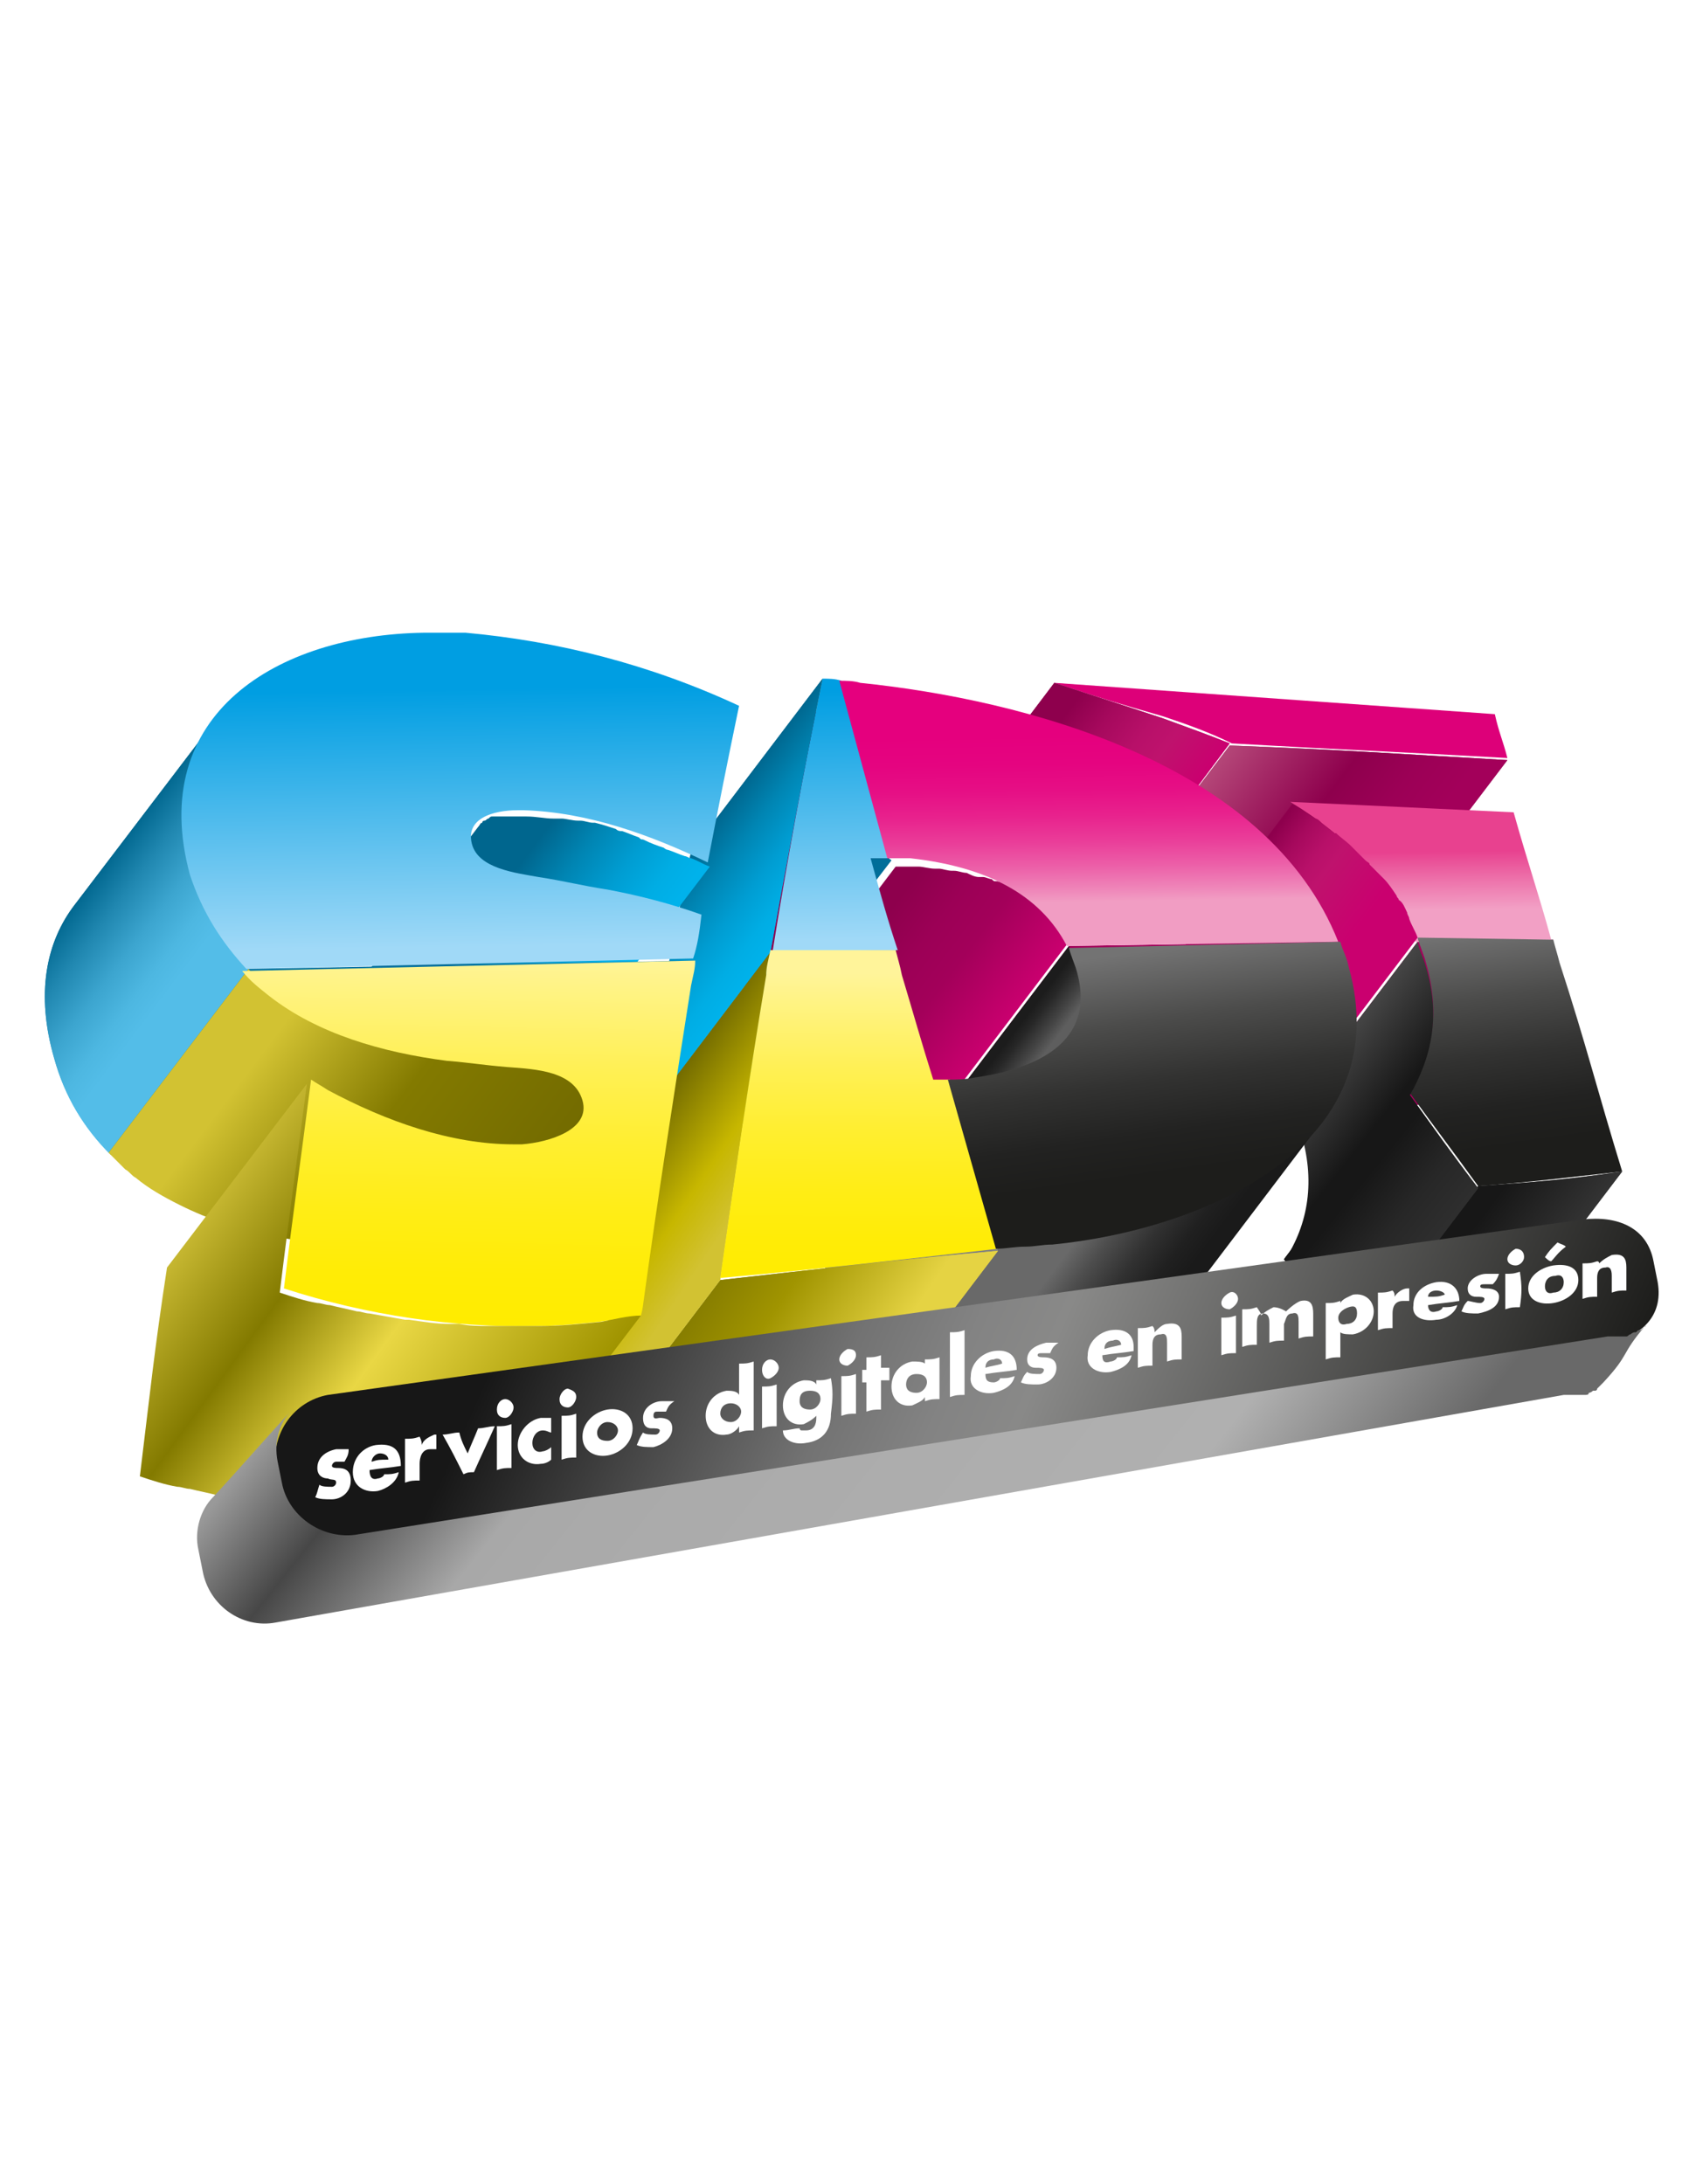 <?xml version="1.0" encoding="utf-8"?>
<!-- Generator: Adobe Illustrator 26.2.1, SVG Export Plug-In . SVG Version: 6.00 Build 0)  -->
<svg version="1.1" id="Layer_1" xmlns="http://www.w3.org/2000/svg" xmlns:xlink="http://www.w3.org/1999/xlink" x="0px" y="0px"
	 viewBox="0 0 80.9 104.6" style="enable-background:new 0 0 80.9 104.6;" xml:space="preserve">
<style type="text/css">
	.st0{fill:#DD0079;}
	.st1{enable-background:new    ;}
	.st2{fill:url(#SVGID_00000098194918064557586750000007549053354864016791_);}
	
		.st3{clip-path:url(#SVGID_00000016772612039720627510000013578655973595763382_);fill:url(#SVGID_00000037651605912893729550000010541960910237745288_);}
	.st4{fill:url(#SVGID_00000047760466351145783550000017847928174989633446_);}
	
		.st5{clip-path:url(#SVGID_00000163044624292827720140000005181998856761720255_);fill:url(#SVGID_00000152222849082265138570000002578097405363058068_);}
	.st6{fill:url(#SVGID_00000179643328507500457940000014975688352227560366_);}
	
		.st7{clip-path:url(#SVGID_00000170271612906359083700000009956678600063589286_);fill:url(#SVGID_00000052818581635220294790000016129991688224409513_);}
	.st8{fill:#A3005A;}
	.st9{fill:url(#SVGID_00000162354496884806992670000005809654445638735520_);}
	.st10{fill:url(#SVGID_00000183933117642384436470000006693608769154749828_);}
	.st11{fill:url(#SVGID_00000044146339471245693720000000738652718300426126_);}
	.st12{fill:url(#SVGID_00000030467476936718223280000012114065860437490101_);}
	.st13{fill:url(#SVGID_00000101821213897385986660000006785757170767469757_);}
	
		.st14{clip-path:url(#SVGID_00000089534781892789804400000004015091353879588008_);fill:url(#SVGID_00000049179855652834530700000008702625453561254542_);}
	.st15{fill:url(#SVGID_00000068642503816095577960000013282771619037691048_);}
	
		.st16{clip-path:url(#SVGID_00000065033628494783902510000001289156254772776624_);fill:url(#SVGID_00000120533999916439537340000012861456400911044543_);}
	.st17{fill:url(#SVGID_00000145772703557091451170000013015219004942230915_);}
	.st18{fill:#8D004D;}
	.st19{fill:#006E99;}
	.st20{fill:url(#SVGID_00000098901687918655081900000013393342005588282026_);}
	.st21{fill:url(#SVGID_00000179622277881189122030000017178419811408424627_);}
	.st22{fill:#808080;}
	.st23{fill:url(#SVGID_00000155860337320785122890000016166819034424743829_);}
	.st24{fill:#0073A1;}
	.st25{fill:url(#SVGID_00000096025676908282335710000016373071824942438838_);}
	
		.st26{clip-path:url(#SVGID_00000026867860542087619870000013526796775641998770_);fill:url(#SVGID_00000095325353267340201600000015654455992119754127_);}
	.st27{fill:url(#SVGID_00000121971790757009113290000003046578526614125707_);}
	
		.st28{clip-path:url(#SVGID_00000054229733626872403910000016565744427794436481_);fill:url(#SVGID_00000145016161732064225650000010153301757620802709_);}
	.st29{fill:url(#SVGID_00000173134867478976794100000013599090013898743713_);}
	.st30{fill:url(#SVGID_00000141422418974146829390000010297429844881766317_);}
	.st31{fill:url(#SVGID_00000025409231268948456500000004232288450985149578_);}
	.st32{fill:url(#SVGID_00000055696469323401632730000014536150030559814298_);}
	.st33{fill:url(#SVGID_00000032623392802351665000000004582327233333016464_);}
	.st34{fill:url(#SVGID_00000049920439527785059070000016685931465634876304_);}
	.st35{fill:none;}
	.st36{fill:url(#SVGID_00000109751008508585489580000004885650399206421914_);}
	.st37{fill:url(#SVGID_00000095326897480772562020000004014010900670064519_);}
	.st38{fill:url(#SVGID_00000037693772585856616440000006251436702504491657_);}
	.st39{fill:url(#SVGID_00000142897665690348387400000008224160936263914373_);}
	.st40{fill:url(#SVGID_00000033344870153641311490000015519381992388633754_);}
	.st41{fill:#FFFFFF;}
</style>
<g>
	<g>
		<path class="st0" d="M50.5,32.7c7,0.5,14.1,1,21.1,1.5c0.2,0.9,0.4,1.3,0.6,2.1c-5.3-0.3-8-0.4-13.2-0.7c-1-0.5-2.1-0.9-3.3-1.3
			C53.6,33.7,52.6,33.4,50.5,32.7z"/>
		<g class="st1">
			<g>
				
					<linearGradient id="SVGID_00000008131988558471898140000014367316803407752382_" gradientUnits="userSpaceOnUse" x1="119.137" y1="123.381" x2="127.482" y2="121.455" gradientTransform="matrix(0.913 0.408 0.408 -0.913 -154.819 106.228)">
					<stop  offset="0" style="stop-color:#00668E"/>
					<stop  offset="0.199" style="stop-color:#2087B0"/>
					<stop  offset="0.413" style="stop-color:#3CA5CF"/>
					<stop  offset="0.596" style="stop-color:#4DB7E1"/>
					<stop  offset="0.725" style="stop-color:#53BDE8"/>
				</linearGradient>
				<path id="SVGID_1_" style="fill:url(#SVGID_00000008131988558471898140000014367316803407752382_);" d="M3.6,43.3l6.7-8.8
					c-1.4,1.9-1.9,4.3-1,7.5c0.5,1.8,1.4,3.3,2.7,4.5l-6.7,8.8C4,54,3.1,52.5,2.6,50.7C1.7,47.6,2.2,45.1,3.6,43.3z"/>
			</g>
			<g>
				<defs>
					<path id="SVGID_00000025421541957948493290000011277121111184861605_" d="M3.6,43.3l6.7-8.8c-1.4,1.9-1.9,4.3-1,7.5
						c0.5,1.8,1.4,3.3,2.7,4.5l-6.7,8.8C4,54,3.1,52.5,2.6,50.7C1.7,47.6,2.2,45.1,3.6,43.3z"/>
				</defs>
				<clipPath id="SVGID_00000074418740144988858500000007397535885853574532_">
					<use xlink:href="#SVGID_00000025421541957948493290000011277121111184861605_"  style="overflow:visible;"/>
				</clipPath>
				
					<linearGradient id="SVGID_00000080919160918746322820000003085586338807691415_" gradientUnits="userSpaceOnUse" x1="119.145" y1="123.417" x2="127.489" y2="121.491" gradientTransform="matrix(0.913 0.408 0.408 -0.913 -154.819 106.228)">
					<stop  offset="0" style="stop-color:#00668E"/>
					<stop  offset="0.199" style="stop-color:#2087B0"/>
					<stop  offset="0.413" style="stop-color:#3CA5CF"/>
					<stop  offset="0.596" style="stop-color:#4DB7E1"/>
					<stop  offset="0.725" style="stop-color:#53BDE8"/>
				</linearGradient>
				
					<path style="clip-path:url(#SVGID_00000074418740144988858500000007397535885853574532_);fill:url(#SVGID_00000080919160918746322820000003085586338807691415_);" d="
					M11.9,46.4l-6.7,8.8C4,54,3.1,52.5,2.6,50.7c-0.9-3.1-0.4-5.6,1-7.5l6.7-8.8c-1.4,1.9-1.9,4.3-1,7.5
					C9.8,43.7,10.7,45.2,11.9,46.4"/>
			</g>
		</g>
		<g>
			<g>
				
					<linearGradient id="SVGID_00000062191612815795392030000010392308487078897297_" gradientUnits="userSpaceOnUse" x1="165.956" y1="150.541" x2="176.719" y2="148.056" gradientTransform="matrix(0.913 0.408 0.408 -0.913 -154.819 106.228)">
					<stop  offset="0" style="stop-color:#B54879"/>
					<stop  offset="0.483" style="stop-color:#8E004D"/>
					<stop  offset="0.715" style="stop-color:#9C0056"/>
					<stop  offset="0.918" style="stop-color:#A3005A"/>
				</linearGradient>
				
					<path id="SVGID_00000145764351661899787540000009132059405599833506_" style="fill:url(#SVGID_00000062191612815795392030000010392308487078897297_);" d="
					M72.2,36.4l-6,7.9c-5.3-0.3-8-0.4-13.3-0.7l6-7.9C64.2,35.9,66.9,36.1,72.2,36.4z"/>
			</g>
			<g>
				<defs>
					<path id="SVGID_00000085935506970200271770000008540116584690996646_" d="M72.2,36.4l-6,7.9c-5.3-0.3-8-0.4-13.3-0.7l6-7.9
						C64.2,35.9,66.9,36.1,72.2,36.4z"/>
				</defs>
				<clipPath id="SVGID_00000127759015948516904010000003854018547042425525_">
					<use xlink:href="#SVGID_00000085935506970200271770000008540116584690996646_"  style="overflow:visible;"/>
				</clipPath>
				
					<linearGradient id="SVGID_00000183214232362271944530000002609132348731259545_" gradientUnits="userSpaceOnUse" x1="165.956" y1="150.541" x2="176.719" y2="148.056" gradientTransform="matrix(0.913 0.408 0.408 -0.913 -154.819 106.228)">
					<stop  offset="0" style="stop-color:#B54879"/>
					<stop  offset="0.483" style="stop-color:#8E004D"/>
					<stop  offset="0.715" style="stop-color:#9C0056"/>
					<stop  offset="0.918" style="stop-color:#A3005A"/>
				</linearGradient>
				
					<path style="clip-path:url(#SVGID_00000127759015948516904010000003854018547042425525_);fill:url(#SVGID_00000183214232362271944530000002609132348731259545_);" d="
					M72.2,36.4l-6,7.9c-5.3-0.3-8-0.4-13.3-0.7l6-7.9C64.2,35.9,66.9,36.1,72.2,36.4"/>
			</g>
		</g>
		<g>
			<g>
				
					<linearGradient id="SVGID_00000044137420538015277660000003729358610290063492_" gradientUnits="userSpaceOnUse" x1="156.562" y1="147.535" x2="164.853" y2="145.62" gradientTransform="matrix(0.913 0.408 0.408 -0.913 -154.819 106.228)">
					<stop  offset="0.17" style="stop-color:#8E004D"/>
					<stop  offset="0.372" style="stop-color:#A6095D"/>
					<stop  offset="0.586" style="stop-color:#B81069"/>
					<stop  offset="0.736" style="stop-color:#BF126D"/>
					<stop  offset="1" style="stop-color:#CA006F"/>
				</linearGradient>
				
					<path id="SVGID_00000041989772827611056750000013145338139714272898_" style="fill:url(#SVGID_00000044137420538015277660000003729358610290063492_);" d="
					M58.9,35.6L53,43.5c-1-0.5-2.1-0.9-3.2-1.3c-2.1-0.6-3.1-1-5.2-1.7l5.9-7.8c2.1,0.7,3.1,1,5.2,1.7
					C56.8,34.8,57.9,35.2,58.9,35.6z"/>
			</g>
			<g>
				<defs>
					<path id="SVGID_00000089533092134351131600000003210833970932001179_" d="M58.9,35.6L53,43.5c-1-0.5-2.1-0.9-3.2-1.3
						c-2.1-0.6-3.1-1-5.2-1.7l5.9-7.8c2.1,0.7,3.1,1,5.2,1.7C56.8,34.8,57.9,35.2,58.9,35.6z"/>
				</defs>
				<clipPath id="SVGID_00000031187346571414719590000016981945850644173456_">
					<use xlink:href="#SVGID_00000089533092134351131600000003210833970932001179_"  style="overflow:visible;"/>
				</clipPath>
				
					<linearGradient id="SVGID_00000117660190366202085180000009213992340390944703_" gradientUnits="userSpaceOnUse" x1="156.562" y1="147.535" x2="164.853" y2="145.62" gradientTransform="matrix(0.913 0.408 0.408 -0.913 -154.819 106.228)">
					<stop  offset="0.17" style="stop-color:#8E004D"/>
					<stop  offset="0.372" style="stop-color:#A6095D"/>
					<stop  offset="0.586" style="stop-color:#B81069"/>
					<stop  offset="0.736" style="stop-color:#BF126D"/>
					<stop  offset="1" style="stop-color:#CA006F"/>
				</linearGradient>
				
					<path style="clip-path:url(#SVGID_00000031187346571414719590000016981945850644173456_);fill:url(#SVGID_00000117660190366202085180000009213992340390944703_);" d="
					M58.9,35.6L53,43.5c-1-0.5-2.1-0.9-3.2-1.3c-2.1-0.6-3.1-1-5.2-1.7l5.9-7.8c2.1,0.7,3.1,1,5.2,1.7
					C56.8,34.8,57.9,35.2,58.9,35.6"/>
			</g>
		</g>
		<polygon class="st8" points="74.4,45 68.4,52.9 61.9,53 67.9,45.1 		"/>
		
			<linearGradient id="SVGID_00000083078963726789536510000001334101621287350460_" gradientUnits="userSpaceOnUse" x1="178.2" y1="147.64" x2="176.787" y2="150.67" gradientTransform="matrix(0.913 0.408 0.408 -0.913 -154.819 106.228)">
			<stop  offset="0.165" style="stop-color:#F2A0C5"/>
			<stop  offset="0.596" style="stop-color:#ED71AA"/>
			<stop  offset="1" style="stop-color:#E8418F"/>
		</linearGradient>
		<path style="fill:url(#SVGID_00000083078963726789536510000001334101621287350460_);" d="M61.8,38.4c4.3,0.2,6.5,0.3,10.7,0.5
			c0.7,2.5,1.2,3.9,1.8,6.1l-6.5,0.1C66.7,42.3,64.6,40.1,61.8,38.4z"/>
		
			<linearGradient id="SVGID_00000150802481025650405110000003929644173621181318_" gradientUnits="userSpaceOnUse" x1="181.204" y1="148.651" x2="186.772" y2="139.74" gradientTransform="matrix(0.913 0.408 0.408 -0.913 -154.819 106.228)">
			<stop  offset="0" style="stop-color:#737373"/>
			<stop  offset="2.369857e-02" style="stop-color:#707070"/>
			<stop  offset="0.31" style="stop-color:#4C4C4B"/>
			<stop  offset="0.577" style="stop-color:#323231"/>
			<stop  offset="0.815" style="stop-color:#222221"/>
			<stop  offset="1" style="stop-color:#1D1D1B"/>
		</linearGradient>
		<path style="fill:url(#SVGID_00000150802481025650405110000003929644173621181318_);" d="M74.4,45c0.1,0.4,0.2,0.7,0.3,1.1
			c1.3,4,1.8,6.1,3,10c-2.8,0.3-4.2,0.5-6.9,0.7c-1.3-1.8-2-2.7-3.3-4.5c1.1-1.8,1.5-3.8,0.8-6.2c-0.1-0.4-0.3-0.8-0.4-1.2L74.4,45z
			"/>
		
			<linearGradient id="SVGID_00000007419373147987161690000008679509188934035869_" gradientUnits="userSpaceOnUse" x1="168.715" y1="144.759" x2="177.4" y2="142.754" gradientTransform="matrix(0.913 0.408 0.408 -0.913 -154.819 106.228)">
			<stop  offset="3.846150e-02" style="stop-color:#8E004D"/>
			<stop  offset="0.164" style="stop-color:#A6095D"/>
			<stop  offset="0.296" style="stop-color:#B81069"/>
			<stop  offset="0.39" style="stop-color:#BF126D"/>
			<stop  offset="0.709" style="stop-color:#CA006F"/>
		</linearGradient>
		<path style="fill:url(#SVGID_00000007419373147987161690000008679509188934035869_);" d="M57.9,47.8c0.3,0.2,0.5,0.4,0.8,0.6
			c0,0,0.1,0.1,0.1,0.1c0.2,0.2,0.4,0.4,0.6,0.6c0,0.1,0.1,0.1,0.2,0.2c0.2,0.2,0.4,0.4,0.6,0.6c0,0,0.1,0.1,0.1,0.1
			c0.2,0.3,0.4,0.6,0.6,0.8c0,0.1,0.1,0.1,0.1,0.2c0.1,0.2,0.3,0.5,0.4,0.6c0,0.1,0.1,0.2,0.1,0.3c0.1,0.3,0.3,0.6,0.4,0.9l6-7.9
			c-0.1-0.3-0.3-0.6-0.4-0.9c0-0.1-0.1-0.2-0.1-0.3c-0.1-0.2-0.2-0.5-0.4-0.6c0-0.1-0.1-0.1-0.1-0.2c-0.2-0.3-0.4-0.6-0.6-0.8
			c0,0-0.1-0.1-0.1-0.1c-0.2-0.2-0.4-0.4-0.6-0.6c0-0.1-0.1-0.1-0.2-0.2c-0.2-0.2-0.4-0.4-0.6-0.6c0,0-0.1-0.1-0.1-0.1
			c-0.2-0.2-0.5-0.4-0.7-0.6c0,0,0,0-0.1,0c-0.2-0.2-0.4-0.3-0.6-0.5c-0.1-0.1-0.2-0.2-0.3-0.2c-0.3-0.2-0.7-0.5-1.1-0.7l-6,7.9
			c0.4,0.2,0.7,0.5,1.1,0.7c0.1,0.1,0.2,0.1,0.3,0.2C57.4,47.4,57.7,47.6,57.9,47.8z"/>
		
			<linearGradient id="SVGID_00000152968774656929597480000004841887785018589073_" gradientUnits="userSpaceOnUse" x1="176.37" y1="139.039" x2="180.64" y2="137.975" gradientTransform="matrix(0.913 0.408 0.408 -0.913 -154.819 106.228)">
			<stop  offset="0" style="stop-color:#474747"/>
			<stop  offset="0.901" style="stop-color:#171717"/>
		</linearGradient>
		<path style="fill:url(#SVGID_00000152968774656929597480000004841887785018589073_);" d="M68.3,46.3c-0.1-0.4-0.3-0.7-0.4-1.2
			l-6,7.9c0.1,0.4,0.3,0.7,0.4,1.2c0.7,2.3,0.4,4.4-0.8,6.2l6-7.9C68.6,50.6,69,48.6,68.3,46.3z"/>
		<g>
			<g>
				
					<linearGradient id="SVGID_00000092456129015279040320000008527098508459210420_" gradientUnits="userSpaceOnUse" x1="185.229" y1="134.726" x2="190.181" y2="133.583" gradientTransform="matrix(0.913 0.408 0.408 -0.913 -154.819 106.228)">
					<stop  offset="0.203" style="stop-color:#171717"/>
					<stop  offset="1" style="stop-color:#333333"/>
				</linearGradient>
				
					<path id="SVGID_00000102527833045955455790000002505099160097325708_" style="fill:url(#SVGID_00000092456129015279040320000008527098508459210420_);" d="
					M77.7,56.1l-6,7.9c-2.8,0.3-4.2,0.5-6.9,0.7l6-7.9C73.6,56.6,75,56.5,77.7,56.1z"/>
			</g>
			<g>
				<defs>
					<path id="SVGID_00000142889979574043467980000011275109464114753690_" d="M77.7,56.1l-6,7.9c-2.8,0.3-4.2,0.5-6.9,0.7l6-7.9
						C73.6,56.6,75,56.5,77.7,56.1z"/>
				</defs>
				<clipPath id="SVGID_00000052071849904391793500000007467850773195933596_">
					<use xlink:href="#SVGID_00000142889979574043467980000011275109464114753690_"  style="overflow:visible;"/>
				</clipPath>
				
					<linearGradient id="SVGID_00000081620452114511720350000010691342345481292434_" gradientUnits="userSpaceOnUse" x1="185.229" y1="134.726" x2="190.181" y2="133.583" gradientTransform="matrix(0.913 0.408 0.408 -0.913 -154.819 106.228)">
					<stop  offset="0.203" style="stop-color:#171717"/>
					<stop  offset="1" style="stop-color:#333333"/>
				</linearGradient>
				
					<path style="clip-path:url(#SVGID_00000052071849904391793500000007467850773195933596_);fill:url(#SVGID_00000081620452114511720350000010691342345481292434_);" d="
					M77.7,56.1l-6,7.9c-2.8,0.3-4.2,0.5-6.9,0.7l6-7.9C73.6,56.6,75,56.5,77.7,56.1"/>
			</g>
		</g>
		<g>
			<g>
				
					<linearGradient id="SVGID_00000126310135571597285020000001314332755433290371_" gradientUnits="userSpaceOnUse" x1="179.498" y1="134.481" x2="185.032" y2="132.998" gradientTransform="matrix(0.913 0.408 0.408 -0.913 -154.819 106.228)">
					<stop  offset="0.17" style="stop-color:#171717"/>
					<stop  offset="0.604" style="stop-color:#272727"/>
					<stop  offset="0.945" style="stop-color:#2E2E2E"/>
				</linearGradient>
				
					<path id="SVGID_00000147198732675388093540000001395489054467354013_" style="fill:url(#SVGID_00000126310135571597285020000001314332755433290371_);" d="
					M70.8,56.9l-6,7.9c-1.3-1.8-2-2.6-3.3-4.5l6-7.9C68.8,54.2,69.5,55.2,70.8,56.9z"/>
			</g>
			<g>
				<defs>
					<path id="SVGID_00000123428145070857872690000007222524555047010697_" d="M70.8,56.9l-6,7.9c-1.3-1.8-2-2.6-3.3-4.5l6-7.9
						C68.8,54.2,69.5,55.2,70.8,56.9z"/>
				</defs>
				<clipPath id="SVGID_00000140005146194488385920000018380519795438854282_">
					<use xlink:href="#SVGID_00000123428145070857872690000007222524555047010697_"  style="overflow:visible;"/>
				</clipPath>
				
					<linearGradient id="SVGID_00000178906241515284406820000017592714908476441741_" gradientUnits="userSpaceOnUse" x1="179.498" y1="134.481" x2="185.032" y2="132.998" gradientTransform="matrix(0.913 0.408 0.408 -0.913 -154.819 106.228)">
					<stop  offset="0.17" style="stop-color:#171717"/>
					<stop  offset="0.604" style="stop-color:#272727"/>
					<stop  offset="0.945" style="stop-color:#2E2E2E"/>
				</linearGradient>
				
					<path style="clip-path:url(#SVGID_00000140005146194488385920000018380519795438854282_);fill:url(#SVGID_00000178906241515284406820000017592714908476441741_);" d="
					M70.8,56.9l-6,7.9c-1.3-1.8-2-2.6-3.3-4.5l6-7.9C68.8,54.2,69.5,55.2,70.8,56.9"/>
			</g>
		</g>
		<polygon class="st8" points="64.2,45.1 57.9,53.4 44.9,53.6 51.2,45.3 		"/>
		
			<linearGradient id="SVGID_00000075143833941500747260000014671084463539386263_" gradientUnits="userSpaceOnUse" x1="152.691" y1="136.143" x2="161.845" y2="134.03" gradientTransform="matrix(0.913 0.408 0.408 -0.913 -154.819 106.228)">
			<stop  offset="0.17" style="stop-color:#8E004D"/>
			<stop  offset="0.405" style="stop-color:#9C0056"/>
			<stop  offset="0.61" style="stop-color:#A3005A"/>
			<stop  offset="1" style="stop-color:#CA006F"/>
		</linearGradient>
		<path style="fill:url(#SVGID_00000075143833941500747260000014671084463539386263_);" d="M39.1,49.7c0,0,0.1,0,0.2,0
			c0.2,0,0.4,0.1,0.6,0.1h0c0.2,0,0.4,0.1,0.6,0.2c0,0,0.1,0,0.2,0.1c0.1,0,0.3,0.1,0.4,0.1c0.1,0,0.1,0,0.2,0.1
			c0.1,0,0.2,0.1,0.4,0.1c0,0,0.1,0,0.2,0.1c0.2,0.1,0.4,0.2,0.6,0.4c0,0,0,0,0.1,0c0.2,0.1,0.4,0.2,0.5,0.4c0,0,0.1,0,0.1,0.1
			c0.1,0.1,0.3,0.3,0.5,0.4c0,0,0,0,0,0c0.1,0.1,0.2,0.3,0.4,0.4c0,0,0.1,0.1,0.1,0.1c0.1,0.1,0.2,0.2,0.3,0.4c0,0,0,0.1,0.1,0.1
			c0.1,0.2,0.2,0.4,0.3,0.6l6.3-8.3c-0.1-0.2-0.2-0.4-0.3-0.6c0,0,0-0.1-0.1-0.1c-0.1-0.1-0.2-0.2-0.3-0.4c0,0-0.1-0.1-0.1-0.1
			c-0.1-0.1-0.2-0.3-0.4-0.4l0,0c-0.1-0.1-0.3-0.3-0.5-0.4l0,0c0,0,0,0-0.1,0c-0.2-0.1-0.3-0.3-0.5-0.4c0,0,0,0-0.1,0
			c-0.2-0.1-0.4-0.2-0.6-0.4l0,0c0,0-0.1,0-0.1,0c-0.1,0-0.2-0.1-0.4-0.1c-0.1,0-0.1,0-0.2-0.1c-0.1,0-0.3-0.1-0.4-0.1
			c0,0-0.1,0-0.2,0c-0.2,0-0.4-0.1-0.6-0.2h0c-0.2,0-0.4-0.1-0.6-0.1h0c0,0-0.1,0-0.1,0c-0.2,0-0.5-0.1-0.6-0.1c0,0-0.1,0-0.2,0
			c-0.3,0-0.6-0.1-0.8-0.1c-0.4,0-0.7,0-1.1,0l-6.3,8.3c0.4,0,0.7,0,1.1,0c0.3,0,0.6,0,0.8,0.1c0.1,0,0.1,0,0.2,0
			C38.7,49.6,38.9,49.7,39.1,49.7z"/>
		<polygon class="st18" points="42.6,41.1 36.3,49.4 34,40.9 40.2,32.6 		"/>
		<path class="st19" d="M42.5,41.1c-0.3,0-0.5,0-0.8,0l-6.3,8.3c0.3,0,0.5,0,0.8,0c0,0,0.1,0,0.2,0l6.3-8.2
			C42.6,41.1,42.5,41.1,42.5,41.1z"/>
		
			<linearGradient id="SVGID_00000070837639010041991760000009520996377909536671_" gradientUnits="userSpaceOnUse" x1="161.63" y1="133.052" x2="164.124" y2="132.476" gradientTransform="matrix(0.913 0.408 0.408 -0.913 -154.819 106.228)">
			<stop  offset="0.181" style="stop-color:#1C1C1C"/>
			<stop  offset="0.355" style="stop-color:#272727"/>
			<stop  offset="0.662" style="stop-color:#454545"/>
			<stop  offset="0.879" style="stop-color:#5E5E5E"/>
		</linearGradient>
		<path style="fill:url(#SVGID_00000070837639010041991760000009520996377909536671_);" d="M51.6,46.5c-0.1-0.4-0.3-0.8-0.4-1.2
			l-6.3,8.3c0.2,0.4,0.3,0.7,0.4,1.2c0.4,1.3,0.2,2.3-0.4,3.1l6.3-8.3C51.8,48.8,52,47.8,51.6,46.5z"/>
		
			<linearGradient id="SVGID_00000078007568683774109230000008026960788245854856_" gradientUnits="userSpaceOnUse" x1="166.415" y1="127.006" x2="174.893" y2="125.049" gradientTransform="matrix(0.913 0.408 0.408 -0.913 -154.819 106.228)">
			<stop  offset="0.324" style="stop-color:#696969"/>
			<stop  offset="0.468" style="stop-color:#4D4D4D"/>
			<stop  offset="0.646" style="stop-color:#313131"/>
			<stop  offset="0.802" style="stop-color:#202020"/>
			<stop  offset="0.918" style="stop-color:#1A1A1A"/>
		</linearGradient>
		<path style="fill:url(#SVGID_00000078007568683774109230000008026960788245854856_);" d="M55.8,63.3c0.1,0,0.1-0.1,0.2-0.2
			c0.1-0.1,0.3-0.2,0.4-0.4c0,0,0.1-0.1,0.2-0.2c0.2-0.2,0.3-0.4,0.5-0.6l6.3-8.3c-0.1,0.2-0.3,0.4-0.5,0.6c0,0-0.1,0.1-0.2,0.2
			c-0.1,0.1-0.2,0.3-0.4,0.4c-0.1,0.1-0.1,0.1-0.2,0.2c-0.1,0.1-0.2,0.2-0.4,0.3c-0.1,0-0.1,0.1-0.2,0.2c-0.1,0.1-0.3,0.2-0.5,0.3
			c0,0-0.1,0.1-0.2,0.1c-0.2,0.1-0.5,0.3-0.7,0.5c0,0-0.1,0-0.2,0.1c-0.2,0.1-0.4,0.2-0.6,0.3c-0.1,0-0.2,0.1-0.3,0.1
			c-0.2,0.1-0.3,0.2-0.5,0.3c-0.1,0-0.2,0.1-0.3,0.1c-0.2,0.1-0.4,0.2-0.6,0.3c0,0-0.1,0-0.2,0.1c-0.3,0.1-0.5,0.2-0.8,0.3
			c-0.1,0-0.1,0-0.2,0.1c-0.2,0.1-0.4,0.1-0.6,0.2c-0.1,0-0.2,0-0.3,0.1c-0.2,0-0.4,0.1-0.6,0.2c-0.1,0-0.2,0-0.3,0.1
			c-0.2,0-0.5,0.1-0.7,0.2c0,0-0.1,0-0.1,0c-0.3,0-0.6,0.1-0.8,0.2c-0.1,0-0.1,0-0.2,0c-0.2,0-0.4,0.1-0.6,0.1c-0.1,0-0.2,0-0.3,0
			c-0.2,0-0.4,0-0.6,0.1c-0.1,0-0.2,0-0.2,0c-0.3,0-0.6,0-0.8,0.1c-0.5,0-0.8,0.1-1.3,0.1c-0.5,0-0.9,0.1-1.4,0.1l-6.3,8.3
			c0.5,0,0.9-0.1,1.4-0.1c0.5,0,0.7-0.1,1.3-0.1c0.3,0,0.5,0,0.8-0.1c0.1,0,0.2,0,0.2,0c0.2,0,0.4,0,0.6-0.1c0.1,0,0.2,0,0.3,0
			c0.2,0,0.4-0.1,0.6-0.1c0.1,0,0.1,0,0.2,0c0.3,0,0.6-0.1,0.8-0.2c0,0,0,0,0.1,0c0.2,0,0.5-0.1,0.7-0.2c0.1,0,0.2,0,0.3-0.1
			c0.2,0,0.4-0.1,0.6-0.2c0.1,0,0.2,0,0.3-0.1c0.2-0.1,0.4-0.1,0.6-0.2c0,0,0.1,0,0.2-0.1c0.3-0.1,0.6-0.2,0.8-0.3
			c0,0,0.1,0,0.2-0.1c0.2-0.1,0.4-0.2,0.6-0.3c0.1,0,0.2-0.1,0.3-0.1c0.2-0.1,0.3-0.2,0.5-0.3c0.1,0,0.2-0.1,0.2-0.1
			c0.2-0.1,0.4-0.2,0.6-0.3c0,0,0.1,0,0.2-0.1c0.2-0.1,0.5-0.3,0.7-0.5c0,0,0.1-0.1,0.2-0.1c0.1-0.1,0.2-0.1,0.3-0.2
			c0,0,0.1,0,0.1-0.1c0.1,0,0.2-0.1,0.2-0.2C55.6,63.6,55.7,63.4,55.8,63.3z"/>
		<polygon class="st22" points="47.8,59.9 41.5,68.1 39.3,59.9 45.5,51.7 		"/>
		
			<linearGradient id="SVGID_00000122682019278441673000000013666602560412280195_" gradientUnits="userSpaceOnUse" x1="152.741" y1="135.318" x2="147.701" y2="146.127" gradientTransform="matrix(0.913 0.408 0.408 -0.913 -154.819 106.228)">
			<stop  offset="0" style="stop-color:#A0D9F7"/>
			<stop  offset="1" style="stop-color:#009EE2"/>
		</linearGradient>
		<path style="fill:url(#SVGID_00000122682019278441673000000013666602560412280195_);" d="M39.4,32.5c0.3,0,0.6,0,0.9,0.1l2.4,8.5
			c0,0-0.1,0-0.2,0c-0.3,0-0.5,0-0.8,0c0.5,1.8,0.8,2.9,1.3,4.4l-6,0.1C37.7,41.2,38.5,36.9,39.4,32.5z"/>
		<polygon class="st24" points="42.9,45.5 36.6,53.8 30.6,53.9 36.9,45.6 		"/>
		<g>
			<g>
				
					<linearGradient id="SVGID_00000030461117494842908950000006689050134319102875_" gradientUnits="userSpaceOnUse" x1="144.638" y1="135.729" x2="150.419" y2="134.394" gradientTransform="matrix(0.913 0.408 0.408 -0.913 -154.819 106.228)">
					<stop  offset="0" style="stop-color:#00668E"/>
					<stop  offset="0.289" style="stop-color:#0085B3"/>
					<stop  offset="0.579" style="stop-color:#009DD2"/>
					<stop  offset="0.826" style="stop-color:#00ADE4"/>
					<stop  offset="1" style="stop-color:#00B2EB"/>
				</linearGradient>
				
					<path id="SVGID_00000132771700763217325930000009019107059481071775_" style="fill:url(#SVGID_00000030461117494842908950000006689050134319102875_);" d="
					M36.9,45.6l-6.3,8.3c0.8-4.4,1.6-8.8,2.5-13.1l6.3-8.3C38.5,36.9,37.7,41.2,36.9,45.6z"/>
			</g>
			<g>
				<defs>
					<path id="SVGID_00000107548338565759042630000004629621490470718599_" d="M36.9,45.6l-6.3,8.3c0.8-4.4,1.6-8.8,2.5-13.1
						l6.3-8.3C38.5,36.9,37.7,41.2,36.9,45.6z"/>
				</defs>
				<clipPath id="SVGID_00000179631256927691446120000002431916539224974477_">
					<use xlink:href="#SVGID_00000107548338565759042630000004629621490470718599_"  style="overflow:visible;"/>
				</clipPath>
				
					<linearGradient id="SVGID_00000106850197419527268280000011745216819219852673_" gradientUnits="userSpaceOnUse" x1="144.638" y1="135.729" x2="150.419" y2="134.394" gradientTransform="matrix(0.913 0.408 0.408 -0.913 -154.819 106.228)">
					<stop  offset="0" style="stop-color:#00668E"/>
					<stop  offset="0.289" style="stop-color:#0085B3"/>
					<stop  offset="0.579" style="stop-color:#009DD2"/>
					<stop  offset="0.826" style="stop-color:#00ADE4"/>
					<stop  offset="1" style="stop-color:#00B2EB"/>
				</linearGradient>
				
					<path style="clip-path:url(#SVGID_00000179631256927691446120000002431916539224974477_);fill:url(#SVGID_00000106850197419527268280000011745216819219852673_);" d="
					M36.9,45.6l-6.3,8.3c0.8-4.4,1.6-8.8,2.5-13.1l6.3-8.3C38.5,36.9,37.7,41.2,36.9,45.6"/>
			</g>
		</g>
		<g>
			<g>
				
					<linearGradient id="SVGID_00000132049383254557652090000004534946822436342693_" gradientUnits="userSpaceOnUse" x1="153.755" y1="117.6" x2="164.342" y2="115.734" gradientTransform="matrix(0.913 0.408 0.408 -0.913 -154.819 106.228)">
					<stop  offset="0" style="stop-color:#837A00"/>
					<stop  offset="0.335" style="stop-color:#A09400"/>
					<stop  offset="0.852" style="stop-color:#E5D343"/>
				</linearGradient>
				
					<path id="SVGID_00000122683311782897461650000006281208844461714872_" style="fill:url(#SVGID_00000132049383254557652090000004534946822436342693_);" d="
					M47.8,59.9l-6.3,8.3c-4.4,0.5-8.8,1-13.3,1.4l6.3-8.3C38.9,60.8,43.3,60.3,47.8,59.9z"/>
			</g>
			<g>
				<defs>
					<path id="SVGID_00000042003178484485804800000007835011615555371425_" d="M47.8,59.9l-6.3,8.3c-4.4,0.5-8.8,1-13.3,1.4l6.3-8.3
						C38.9,60.8,43.3,60.3,47.8,59.9z"/>
				</defs>
				<clipPath id="SVGID_00000130623193730061914860000015335344196022048395_">
					<use xlink:href="#SVGID_00000042003178484485804800000007835011615555371425_"  style="overflow:visible;"/>
				</clipPath>
				
					<linearGradient id="SVGID_00000134945287691395645460000010230949053292270241_" gradientUnits="userSpaceOnUse" x1="153.755" y1="117.6" x2="164.342" y2="115.734" gradientTransform="matrix(0.913 0.408 0.408 -0.913 -154.819 106.228)">
					<stop  offset="0" style="stop-color:#837A00"/>
					<stop  offset="0.335" style="stop-color:#A09400"/>
					<stop  offset="0.852" style="stop-color:#E5D343"/>
				</linearGradient>
				
					<path style="clip-path:url(#SVGID_00000130623193730061914860000015335344196022048395_);fill:url(#SVGID_00000134945287691395645460000010230949053292270241_);" d="
					M47.8,59.9l-6.3,8.3c-4.4,0.5-8.8,1-13.3,1.4l6.3-8.3C38.9,60.8,43.3,60.3,47.8,59.9"/>
			</g>
		</g>
		
			<linearGradient id="SVGID_00000168116794675784547340000008996962809834753958_" gradientUnits="userSpaceOnUse" x1="147.564" y1="121.569" x2="154.791" y2="120.295" gradientTransform="matrix(0.913 0.408 0.408 -0.913 -154.819 106.228)">
			<stop  offset="2.747250e-02" style="stop-color:#736B00"/>
			<stop  offset="0.544" style="stop-color:#C7B700"/>
			<stop  offset="0.852" style="stop-color:#D2C232"/>
		</linearGradient>
		<path style="fill:url(#SVGID_00000168116794675784547340000008996962809834753958_);" d="M36.7,46.8c0-0.4,0.1-0.7,0.2-1.2
			l-6.3,8.3c0,0.4-0.1,0.7-0.2,1.2c-0.8,4.8-1.5,9.6-2.2,14.5l6.3-8.3C35.2,56.4,35.9,51.6,36.7,46.8z"/>
		
			<linearGradient id="SVGID_00000070823670871398702910000000017873282842746527_" gradientUnits="userSpaceOnUse" x1="163.332" y1="142.05" x2="159.95" y2="149.304" gradientTransform="matrix(0.913 0.408 0.408 -0.913 -154.819 106.228)">
			<stop  offset="0" style="stop-color:#F19DC3"/>
			<stop  offset="6.486350e-02" style="stop-color:#EF88BA"/>
			<stop  offset="0.212" style="stop-color:#EC5FA8"/>
			<stop  offset="0.362" style="stop-color:#EA3D99"/>
			<stop  offset="0.515" style="stop-color:#E8228D"/>
			<stop  offset="0.67" style="stop-color:#E60F85"/>
			<stop  offset="0.829" style="stop-color:#E50480"/>
			<stop  offset="1" style="stop-color:#E5007E"/>
		</linearGradient>
		<path style="fill:url(#SVGID_00000070823670871398702910000000017873282842746527_);" d="M40.2,32.6c0.3,0,0.7,0,1,0.1
			c7.8,0.8,19.5,3.8,22.9,12.4l-13,0.2c-1.3-2.5-3.9-3.8-7.5-4.2c-0.4,0-0.7,0-1.1,0L40.2,32.6z"/>
		
			<linearGradient id="SVGID_00000013900035732839194710000001382751996172251028_" gradientUnits="userSpaceOnUse" x1="154.691" y1="134.419" x2="160.606" y2="120.858" gradientTransform="matrix(0.913 0.408 0.408 -0.913 -154.819 106.228)">
			<stop  offset="0" style="stop-color:#FFF49A"/>
			<stop  offset="9.090412e-02" style="stop-color:#FFF384"/>
			<stop  offset="0.305" style="stop-color:#FFF055"/>
			<stop  offset="0.51" style="stop-color:#FFEE30"/>
			<stop  offset="0.7" style="stop-color:#FFED16"/>
			<stop  offset="0.869" style="stop-color:#FFEC06"/>
			<stop  offset="1" style="stop-color:#FFEC00"/>
		</linearGradient>
		<path style="fill:url(#SVGID_00000013900035732839194710000001382751996172251028_);" d="M42.9,45.5c0.1,0.4,0.2,0.7,0.3,1.2
			c0.6,2,0.9,3.1,1.5,5c0.3,0,0.5,0,0.8,0l2.3,8.1c-4.4,0.5-8.8,1-13.3,1.4c0.7-4.9,1.4-9.7,2.2-14.5c0-0.4,0.1-0.7,0.2-1.2
			L42.9,45.5z"/>
		
			<linearGradient id="SVGID_00000085212183345679255890000000999955039288797095_" gradientUnits="userSpaceOnUse" x1="166.52" y1="140.857" x2="172.19" y2="131.782" gradientTransform="matrix(0.913 0.408 0.408 -0.913 -154.819 106.228)">
			<stop  offset="0" style="stop-color:#737373"/>
			<stop  offset="2.369857e-02" style="stop-color:#707070"/>
			<stop  offset="0.31" style="stop-color:#4C4C4B"/>
			<stop  offset="0.577" style="stop-color:#323231"/>
			<stop  offset="0.815" style="stop-color:#222221"/>
			<stop  offset="1" style="stop-color:#1D1D1B"/>
		</linearGradient>
		<path style="fill:url(#SVGID_00000085212183345679255890000000999955039288797095_);" d="M64.2,45.1c0.1,0.4,0.3,0.7,0.4,1.2
			c2.4,8.6-7,12.6-14.2,13.3c-0.5,0-0.8,0.1-1.3,0.1c-0.5,0-0.9,0.1-1.4,0.1l-2.3-8.1c0.4,0,0.8,0,1.3-0.1c3.5-0.5,5.7-2,4.9-5
			c-0.1-0.4-0.3-0.8-0.4-1.2L64.2,45.1z"/>
		
			<linearGradient id="SVGID_00000111913725359330047800000001780076059179540900_" gradientUnits="userSpaceOnUse" x1="134.198" y1="130.577" x2="143.906" y2="128.335" gradientTransform="matrix(0.913 0.408 0.408 -0.913 -154.819 106.228)">
			<stop  offset="0.291" style="stop-color:#00668E"/>
			<stop  offset="0.496" style="stop-color:#0085B3"/>
			<stop  offset="0.701" style="stop-color:#009DD2"/>
			<stop  offset="0.876" style="stop-color:#00ADE4"/>
			<stop  offset="1" style="stop-color:#00B2EB"/>
		</linearGradient>
		<path style="fill:url(#SVGID_00000111913725359330047800000001780076059179540900_);" d="M20.9,48c0.3,0,0.6,0.1,0.8,0.2
			c0,0,0.1,0,0.1,0c0.3,0.1,0.6,0.2,1,0.3c0.1,0,0.2,0,0.3,0.1c0.3,0.1,0.5,0.2,0.8,0.3c0.1,0,0.1,0,0.2,0.1c0.3,0.1,0.6,0.2,1,0.4
			c0,0,0.1,0,0.2,0.1c0.3,0.1,0.5,0.2,0.8,0.3c0.1,0,0.2,0.1,0.3,0.1c0.3,0.1,0.6,0.3,0.9,0.4l6.7-8.8c-0.3-0.1-0.6-0.3-0.9-0.4
			c-0.1,0-0.2-0.1-0.3-0.1c-0.3-0.1-0.5-0.2-0.8-0.3c0,0-0.1,0-0.2-0.1c-0.3-0.1-0.6-0.2-1-0.4c-0.1,0-0.1,0-0.2-0.1
			c-0.3-0.1-0.5-0.2-0.8-0.3c-0.1,0-0.2,0-0.3-0.1c-0.3-0.1-0.6-0.2-1-0.3c0,0-0.1,0-0.1,0c-0.2,0-0.4-0.1-0.6-0.1c0,0-0.1,0-0.1,0
			c-0.3,0-0.6-0.1-0.8-0.1c-0.1,0-0.3,0-0.4,0c-0.4,0-0.8-0.1-1.3-0.1c-0.1,0-0.2,0-0.3,0c-0.1,0-0.2,0-0.3,0c0,0,0,0-0.1,0
			c0,0-0.1,0-0.2,0c0,0-0.1,0-0.1,0c0,0-0.1,0-0.2,0c0,0,0,0-0.1,0c0,0-0.1,0-0.2,0c0,0,0,0-0.1,0c-0.1,0-0.1,0-0.2,0.1h0
			c-0.1,0-0.1,0.1-0.2,0.1c0,0,0,0,0,0c0,0-0.1,0-0.1,0.1l0,0c-0.1,0-0.1,0.1-0.2,0.2l-6.7,8.8c0-0.1,0.1-0.1,0.2-0.2
			c0,0,0.1,0,0.1-0.1c0,0,0,0,0,0c0.1,0,0.1-0.1,0.2-0.1h0c0,0,0.1,0,0.2-0.1c0,0,0,0,0.1,0c0,0,0.1,0,0.2,0s0,0,0.1,0
			c0,0,0.1,0,0.2,0c0,0,0,0,0.1,0c0,0,0.1,0,0.2,0s0,0,0.1,0c0.1,0,0.2,0,0.3,0c0.1,0,0.2,0,0.3,0c0.4,0,0.8,0,1.3,0.1
			c0.1,0,0.3,0,0.4,0C20.4,47.9,20.7,47.9,20.9,48z"/>
		
			<linearGradient id="SVGID_00000048460862340400452280000012076258495141812915_" gradientUnits="userSpaceOnUse" x1="136.765" y1="127.789" x2="131.545" y2="138.982" gradientTransform="matrix(0.913 0.408 0.408 -0.913 -154.819 106.228)">
			<stop  offset="0" style="stop-color:#A0D9F7"/>
			<stop  offset="1" style="stop-color:#009EE2"/>
		</linearGradient>
		<path style="fill:url(#SVGID_00000048460862340400452280000012076258495141812915_);" d="M20.3,30.3c0.7,0,1.3,0,2,0
			c4.4,0.4,8.8,1.5,13.1,3.5c-0.6,2.9-0.9,4.4-1.5,7.5c-2.7-1.3-5.7-2.4-8.8-2.5c-0.1,0-0.2,0-0.3,0c-1.2,0-2.5,0.4-2.2,1.6
			c0.3,1.2,2.1,1.4,3.2,1.6c1.3,0.2,2,0.4,3.3,0.6c1.6,0.3,3.1,0.7,4.5,1.2c-0.1,0.9-0.2,1.5-0.4,2.1l-21.4,0.5
			c-1.2-1.3-2.1-2.7-2.7-4.5C7,34.2,13.3,30.4,20.3,30.3z"/>
		<polygon class="st24" points="33.3,46 26.7,54.8 5.2,55.2 11.9,46.4 		"/>
		<path class="st35" d="M28,53.7l-6.7,8.8c0.2-0.3,0.3-0.6,0.2-1.1c-0.4-1.4-2.2-1.5-3.6-1.6c-1.2-0.1-1.7-0.2-2.9-0.3
			c-3.1-0.4-6.2-1.3-8.5-3.1l6.7-8.8c2.4,1.8,5.4,2.8,8.5,3.1c1.2,0.1,1.7,0.2,2.9,0.3c1.3,0.2,3.1,0.2,3.6,1.6
			C28.3,53,28.2,53.4,28,53.7z"/>
		
			<linearGradient id="SVGID_00000145759845027429010920000008605426280777750187_" gradientUnits="userSpaceOnUse" x1="127.059" y1="119.784" x2="143.812" y2="115.916" gradientTransform="matrix(0.913 0.408 0.408 -0.913 -154.819 106.228)">
			<stop  offset="0.176" style="stop-color:#D2C232"/>
			<stop  offset="0.56" style="stop-color:#837A00"/>
			<stop  offset="1" style="stop-color:#736B00"/>
		</linearGradient>
		<path style="fill:url(#SVGID_00000145759845027429010920000008605426280777750187_);" d="M28.1,52.6c-0.1-0.4-0.3-0.6-0.6-0.8
			c-0.1-0.1-0.3-0.2-0.4-0.3c-0.3-0.1-0.6-0.2-1-0.3c-0.6-0.1-1.1-0.1-1.6-0.2c-1.2-0.1-1.7-0.2-2.9-0.3c-0.6-0.1-1.3-0.2-1.9-0.3
			c-1.6-0.3-3.1-0.8-4.4-1.5c-0.7-0.4-1.4-0.8-2.1-1.3c-0.2-0.1-0.4-0.3-0.6-0.5c-0.3-0.2-0.5-0.5-0.7-0.7l-6.7,8.8
			c0.2,0.2,0.5,0.5,0.7,0.7c0,0,0,0,0.1,0.1c0.2,0.1,0.3,0.3,0.5,0.4c0.6,0.5,1.3,0.9,2.1,1.3c1.4,0.7,2.9,1.2,4.4,1.5
			c0.6,0.1,1.3,0.2,1.9,0.3c1.2,0.1,1.7,0.2,2.9,0.3c0.5,0,1.1,0.1,1.6,0.2c0.4,0.1,0.7,0.2,1,0.3c0.1,0.1,0.3,0.2,0.4,0.3
			c0.2,0.2,0.5,0.5,0.6,0.8c0.1,0.4,0,0.7-0.2,1.1l6.7-8.8C28.2,53.4,28.3,53,28.1,52.6z"/>
		
			<linearGradient id="SVGID_00000148643803679758032250000003689097493418588327_" gradientUnits="userSpaceOnUse" x1="137.236" y1="127.663" x2="144.125" y2="111.433" gradientTransform="matrix(0.913 0.408 0.408 -0.913 -154.819 106.228)">
			<stop  offset="0" style="stop-color:#FFF49A"/>
			<stop  offset="9.090412e-02" style="stop-color:#FFF384"/>
			<stop  offset="0.305" style="stop-color:#FFF055"/>
			<stop  offset="0.51" style="stop-color:#FFEE30"/>
			<stop  offset="0.7" style="stop-color:#FFED16"/>
			<stop  offset="0.869" style="stop-color:#FFEC06"/>
			<stop  offset="1" style="stop-color:#FFEC00"/>
		</linearGradient>
		<path style="fill:url(#SVGID_00000148643803679758032250000003689097493418588327_);" d="M33.3,46c0,0.4-0.1,0.7-0.2,1.2
			c-0.8,5.1-1.6,10.2-2.3,15.3c0,0,0,0.1-0.1,0.5c-0.6,0.1-1.4,0.2-2,0.3c-1,0.1-1.9,0.2-3,0.2c-3.9,0.1-8.1-0.5-12.1-1.8
			c0.5-4.1,0.8-6.1,1.3-10c0.3,0.2,0.5,0.3,0.8,0.5c2.8,1.5,5.9,2.6,8.9,2.6c0.1,0,0.3,0,0.4,0c1.3-0.1,3.3-0.7,2.9-2.1
			c-0.4-1.4-2.2-1.5-3.6-1.6c-1.2-0.1-1.7-0.2-2.9-0.3c-3.1-0.4-6.2-1.3-8.5-3.1c-0.5-0.4-0.9-0.7-1.3-1.2L33.3,46z"/>
		
			<linearGradient id="SVGID_00000085944432883605238100000011408072720817241787_" gradientUnits="userSpaceOnUse" x1="130.467" y1="109.494" x2="149.58" y2="105.431" gradientTransform="matrix(0.913 0.408 0.408 -0.913 -154.819 106.228)">
			<stop  offset="0" style="stop-color:#C5B630"/>
			<stop  offset="0.264" style="stop-color:#837A00"/>
			<stop  offset="0.538" style="stop-color:#E9D744"/>
			<stop  offset="1" style="stop-color:#A09400"/>
		</linearGradient>
		<path style="fill:url(#SVGID_00000085944432883605238100000011408072720817241787_);" d="M28.8,63.3c-1,0.1-1.9,0.2-3,0.2
			c-0.6,0-1.2,0-1.8,0c-0.2,0-0.4,0-0.6,0c-0.5,0-0.9,0-1.4-0.1c-0.2,0-0.3,0-0.5,0c-0.6,0-1.2-0.1-1.9-0.2c0,0-0.1,0-0.2,0
			c-0.6-0.1-1.1-0.2-1.7-0.3c-0.2,0-0.4-0.1-0.6-0.1c-0.4-0.1-0.9-0.2-1.3-0.3c-0.2,0-0.4-0.1-0.6-0.1c-0.6-0.1-1.2-0.3-1.8-0.5
			c0.5-4.1,0.8-6.1,1.3-10l-6.7,8.8c-0.6,3.9-0.8,5.9-1.3,10c0.6,0.2,1.2,0.4,1.8,0.5c0.2,0,0.4,0.1,0.6,0.1
			c0.4,0.1,0.9,0.2,1.3,0.3c0.1,0,0.2,0,0.3,0.1c0.1,0,0.1,0,0.2,0c0.6,0.1,1.1,0.2,1.7,0.3c0,0,0.1,0,0.2,0
			c0.6,0.1,1.2,0.1,1.9,0.2c0.2,0,0.3,0,0.5,0c0.5,0,0.9,0,1.4,0.1c0.2,0,0.4,0,0.6,0c0.6,0,1.2,0,1.8,0c1,0,2-0.1,3-0.2
			c0.6,0,1.3-0.2,2-0.3l6.7-8.8C30.1,63,29.3,63.2,28.8,63.3z"/>
	</g>
	
		<linearGradient id="SVGID_00000040556519088292630100000011185751591901651379_" gradientUnits="userSpaceOnUse" x1="138.271" y1="118.894" x2="195.988" y2="118.894" gradientTransform="matrix(0.913 0.408 0.408 -0.913 -154.819 106.228)">
		<stop  offset="0.137" style="stop-color:#171717"/>
		<stop  offset="0.407" style="stop-color:#737373"/>
		<stop  offset="0.408" style="stop-color:#737373"/>
		<stop  offset="0.491" style="stop-color:#838383"/>
		<stop  offset="0.555" style="stop-color:#898988"/>
		<stop  offset="1" style="stop-color:#1D1D1B"/>
	</linearGradient>
	<path style="fill:url(#SVGID_00000040556519088292630100000011185751591901651379_);" d="M15.7,66.8l60.1-8.4
		c1.7-0.2,3.1,0.4,3.4,2l0.2,1c0.3,1.7-0.9,2.7-2.5,2.9l-60,9.5c-1.6,0.2-3.2-0.9-3.5-2.5l-0.2-1C13,68.6,14.1,67.1,15.7,66.8z"/>
	
		<linearGradient id="SVGID_00000054261416240612857630000008670214637441427124_" gradientUnits="userSpaceOnUse" x1="122.492" y1="112.144" x2="168.931" y2="97.947" gradientTransform="matrix(0.93 0.367 0.367 -0.93 -130.642 113.517)">
		<stop  offset="0" style="stop-color:#999999"/>
		<stop  offset="9.890110e-02" style="stop-color:#474747"/>
		<stop  offset="0.236" style="stop-color:#A8A8A8"/>
		<stop  offset="0.306" style="stop-color:#AAAAAA"/>
		<stop  offset="0.736" style="stop-color:#B0B0B0"/>
		<stop  offset="0.918" style="stop-color:#696969"/>
	</linearGradient>
	<path style="fill:url(#SVGID_00000054261416240612857630000008670214637441427124_);" d="M78.7,63.6L78.7,63.6
		c-0.1,0.1-0.1,0.1-0.2,0.1l0,0c0,0-0.1,0-0.1,0.1c0,0,0,0-0.1,0c0,0-0.1,0-0.2,0.1h0c-0.1,0-0.1,0.1-0.2,0.1c0,0,0,0,0,0
		c0,0-0.1,0-0.2,0s0,0-0.1,0c0,0-0.1,0-0.2,0c0,0,0,0-0.1,0c-0.1,0-0.2,0-0.3,0l-60,9.5c-1.6,0.2-3.2-0.9-3.5-2.5l-0.2-1
		c-0.2-1,0.1-1.9,0.7-2.5c-1.3,1.4-2.5,2.8-3.8,4.2c-0.6,0.6-0.9,1.6-0.7,2.5l0.2,1c0.3,1.7,1.9,2.8,3.5,2.5l61.7-10.9
		c0.1,0,0.2,0,0.3,0c0,0,0,0,0.1,0c0,0,0.1,0,0.2,0s0,0,0.1,0c0,0,0.1,0,0.2,0c0,0,0,0,0.1,0c0.1,0,0.2,0,0.2-0.1c0,0,0,0,0,0
		c0,0,0.1,0,0.2-0.1c0,0,0,0,0.1,0c0,0,0.1,0,0.1-0.1l0,0c0,0,0,0,0,0c0,0,0,0,0.1-0.1l0,0c0,0,0.1-0.1,0.2-0.2
		c1.3-1.4,0.8-1.3,2-2.7C78.9,63.5,78.8,63.5,78.7,63.6z"/>
	<g>
		<g>
			<path class="st41" d="M16.5,70c-0.1,0-0.3,0-0.4,0c-0.1,0-0.2,0.1-0.2,0.2c0,0.1,0.2,0.1,0.3,0.1c0.3,0,0.6,0.1,0.6,0.6
				c0,0.6-0.5,0.9-0.9,0.9c-0.3,0-0.6,0-0.8-0.1c0.1-0.2,0.1-0.3,0.2-0.6c0.1,0.1,0.4,0.1,0.6,0.1c0.1,0,0.2-0.1,0.2-0.2
				c0-0.2-0.2-0.1-0.4-0.2c-0.2,0-0.5-0.1-0.5-0.5c0-0.5,0.4-0.8,0.9-0.9c0.2,0,0.5,0,0.6,0C16.7,69.7,16.6,69.8,16.5,70z"/>
			<path class="st41" d="M19.2,70.2c-0.6,0.1-0.9,0.1-1.5,0.2c0,0.3,0.1,0.5,0.4,0.4c0.1,0,0.3-0.1,0.3-0.2c0.3,0,0.4,0,0.7-0.1
				c-0.1,0.5-0.6,0.8-1,0.9c-0.6,0.1-1.2-0.2-1.2-0.9s0.5-1.2,1.1-1.3C18.8,69.1,19.2,69.4,19.2,70.2C19.2,70.1,19.2,70.2,19.2,70.2
				z M18.6,69.9c0-0.2-0.2-0.3-0.4-0.3c-0.2,0-0.4,0.2-0.4,0.4C18.1,69.9,18.2,69.9,18.6,69.9z"/>
			<path class="st41" d="M20.2,69.2L20.2,69.2c0.1-0.3,0.4-0.4,0.6-0.5c0,0,0.1,0,0.1,0c0,0.3,0,0.4,0,0.7c-0.1,0-0.2,0-0.3,0
				c-0.4,0-0.5,0.4-0.5,0.7s0,0.5,0,0.8c-0.3,0-0.4,0-0.7,0.1c0-0.8,0-1.3,0-2.1c0.3,0,0.4,0,0.7-0.1C20.2,69,20.2,69.1,20.2,69.2z"
				/>
			<path class="st41" d="M22.4,69.6c0.2-0.5,0.3-0.7,0.5-1.2c0.3,0,0.5-0.1,0.8-0.1c-0.4,0.9-0.6,1.3-1,2.2c-0.2,0-0.3,0-0.5,0.1
				c-0.4-0.8-0.6-1.2-1-1.9c0.3,0,0.5-0.1,0.8-0.1C22.1,69,22.2,69.2,22.4,69.6z"/>
			<path class="st41" d="M24.5,70.3c-0.3,0-0.4,0-0.7,0.1c0-0.8,0-1.3,0-2.1c0.3,0,0.4,0,0.7-0.1C24.5,69.1,24.5,69.4,24.5,70.3z
				 M24.6,67.4c0,0.2-0.2,0.5-0.4,0.5c-0.2,0-0.4-0.1-0.4-0.4S24,67,24.2,67C24.4,67,24.6,67.2,24.6,67.4z"/>
			<path class="st41" d="M26.4,68.6c-0.1,0-0.2-0.1-0.4-0.1c-0.3,0-0.5,0.3-0.5,0.6s0.2,0.5,0.5,0.4c0.1,0,0.3-0.1,0.4-0.2
				c0,0.2,0,0.4,0,0.6c-0.1,0.1-0.3,0.2-0.5,0.2c-0.6,0.1-1.1-0.3-1.1-0.9s0.5-1.2,1.1-1.3c0.1,0,0.3,0,0.5,0
				C26.4,68.2,26.4,68.3,26.4,68.6z"/>
			<path class="st41" d="M27.6,69.8c-0.3,0-0.4,0-0.7,0.1c0-0.8,0-1.3,0-2.1c0.3,0,0.4,0,0.7-0.1C27.6,68.6,27.6,69,27.6,69.8z
				 M27.6,66.9c0,0.2-0.2,0.5-0.4,0.5c-0.2,0-0.4-0.1-0.4-0.4c0-0.2,0.2-0.5,0.4-0.5C27.5,66.6,27.6,66.7,27.6,66.9z"/>
			<path class="st41" d="M30.3,68.4c0,0.7-0.6,1.2-1.2,1.3c-0.6,0.1-1.2-0.2-1.2-0.9c0-0.7,0.6-1.2,1.2-1.3
				C29.7,67.4,30.3,67.7,30.3,68.4z M28.6,68.6c0,0.3,0.2,0.4,0.5,0.4s0.5-0.3,0.5-0.5s-0.2-0.4-0.5-0.4S28.6,68.4,28.6,68.6z"/>
			<path class="st41" d="M31.9,67.6c-0.1,0-0.3,0-0.4,0s-0.2,0-0.2,0.2s0.2,0.1,0.3,0.1c0.3,0,0.6,0.1,0.6,0.5
				c0,0.5-0.5,0.8-0.9,0.9c-0.3,0-0.6,0-0.8-0.1c0.1-0.2,0.1-0.3,0.3-0.6c0.1,0.1,0.4,0.1,0.6,0.1c0.1,0,0.2-0.1,0.2-0.2
				c0-0.1-0.2-0.1-0.4-0.1c-0.2,0-0.4-0.1-0.4-0.5c0-0.5,0.5-0.8,0.9-0.8c0.2,0,0.5,0,0.6,0C32,67.3,32,67.4,31.9,67.6z"/>
			<path class="st41" d="M35.4,68.3L35.4,68.3c-0.1,0.2-0.4,0.4-0.6,0.4c-0.6,0.1-1-0.3-1-0.9c0-0.6,0.4-1.1,1-1.2
				c0.2,0,0.5,0,0.6,0.2c0-0.6,0-0.9,0-1.5c0.3,0,0.4,0,0.7-0.1c0,1.4,0,1.9,0,3.3c-0.3,0-0.4,0-0.7,0.1
				C35.4,68.5,35.4,68.4,35.4,68.3z M34.5,67.7c0,0.2,0.2,0.4,0.5,0.4s0.5-0.3,0.5-0.5s-0.2-0.4-0.5-0.4
				C34.7,67.2,34.5,67.4,34.5,67.7z"/>
			<path class="st41" d="M37.2,68.3c-0.3,0-0.4,0-0.7,0.1c0-0.8,0-1.2,0-2c0.3,0,0.4,0,0.7-0.1C37.2,67.1,37.2,67.4,37.2,68.3z
				 M37.3,65.5c0,0.2-0.2,0.4-0.4,0.5s-0.4-0.1-0.4-0.4s0.2-0.5,0.4-0.5C37.1,65.1,37.3,65.3,37.3,65.5z"/>
			<path class="st41" d="M39.8,67.7c0,0.8-0.4,1.3-1.2,1.4c-0.5,0.1-1.1-0.1-1.1-0.6c0.3,0,0.5-0.1,0.8-0.1c0,0,0,0.1,0.1,0.1
				c0,0,0.1,0,0.2,0c0.4,0,0.5-0.3,0.5-0.6c0,0,0,0,0-0.1c-0.2,0.2-0.4,0.3-0.6,0.4c-0.6,0.1-1-0.3-1-0.9c0-0.6,0.4-1.1,1-1.2
				c0.2,0,0.5,0,0.6,0.2l0,0c0-0.1,0-0.1,0-0.2c0.3,0,0.4,0,0.7-0.1C39.9,66.6,39.9,66.9,39.8,67.7z M38.3,67.1
				c0,0.2,0.1,0.4,0.5,0.4c0.3,0,0.5-0.3,0.5-0.5s-0.1-0.4-0.5-0.4C38.4,66.6,38.3,66.8,38.3,67.1z"/>
			<path class="st41" d="M41,67.7c-0.3,0-0.4,0-0.7,0.1c0-0.8,0-1.2,0-1.9c0.3,0,0.4,0,0.7-0.1C41,66.5,41,66.9,41,67.7z M41,64.9
				c0,0.2-0.2,0.4-0.4,0.5c-0.2,0-0.4-0.1-0.4-0.3c0-0.2,0.2-0.4,0.4-0.5C40.9,64.6,41,64.7,41,64.9z"/>
			<path class="st41" d="M42.2,67.5c-0.3,0-0.4,0-0.7,0.1c0-0.6,0-0.8,0-1.4c-0.1,0-0.1,0-0.2,0c0-0.2,0-0.3,0-0.6
				c0.1,0,0.1,0,0.2,0c0-0.2,0-0.4,0-0.6c0.3,0,0.4,0,0.7-0.1c0,0.2,0,0.4,0,0.6c0.1,0,0.2,0,0.4,0c0,0.2,0,0.3,0,0.6
				c-0.1,0-0.2,0-0.4,0C42.2,66.7,42.2,66.9,42.2,67.5z"/>
			<path class="st41" d="M45,67c-0.3,0-0.4,0-0.7,0.1c0-0.1,0-0.1,0-0.2l0,0c-0.1,0.2-0.4,0.3-0.6,0.4c-0.6,0.1-1-0.3-1-0.9
				s0.4-1.1,1-1.2c0.2,0,0.5,0,0.6,0.1c0-0.1,0-0.1,0-0.2c0.3,0,0.4,0,0.7-0.1C45,65.9,45,66.2,45,67z M43.4,66.3
				c0,0.2,0.1,0.4,0.5,0.4c0.3,0,0.5-0.3,0.5-0.5s-0.1-0.4-0.5-0.4S43.4,66.1,43.4,66.3z"/>
			<path class="st41" d="M46.2,66.8c-0.3,0-0.4,0-0.7,0.1c0-1.3,0-1.8,0-3.1c0.3,0,0.4,0,0.7-0.1C46.2,65,46.2,65.6,46.2,66.8z"/>
			<path class="st41" d="M48.7,65.6c-0.6,0.1-0.9,0.1-1.5,0.2c0,0.3,0.1,0.4,0.4,0.4c0.1,0,0.3-0.1,0.3-0.2c0.3,0,0.4,0,0.7-0.1
				c-0.1,0.5-0.6,0.7-1,0.8c-0.6,0.1-1.2-0.2-1.1-0.8c0-0.6,0.5-1.1,1.1-1.2C48.3,64.6,48.7,64.9,48.7,65.6
				C48.7,65.5,48.7,65.6,48.7,65.6z M48,65.3c0-0.2-0.2-0.3-0.4-0.2c-0.2,0-0.4,0.1-0.4,0.4C47.5,65.4,47.7,65.4,48,65.3z"/>
			<path class="st41" d="M50.3,64.8c-0.1,0-0.3,0-0.4,0c-0.1,0-0.2,0-0.2,0.1c0,0.1,0.2,0.1,0.3,0.1c0.3,0,0.6,0.1,0.6,0.5
				c0,0.5-0.5,0.8-0.9,0.8c-0.3,0-0.6,0-0.8-0.1c0.1-0.2,0.1-0.3,0.3-0.5c0.1,0.1,0.4,0.1,0.6,0.1c0.1,0,0.2-0.1,0.2-0.2
				c0-0.1-0.2-0.1-0.4-0.1c-0.2,0-0.4-0.1-0.4-0.4c0-0.5,0.5-0.7,0.9-0.8c0.2,0,0.5,0,0.6,0C50.4,64.5,50.4,64.6,50.3,64.8z"/>
			<path class="st41" d="M54.3,64.7c-0.6,0.1-0.9,0.1-1.5,0.2c0,0.3,0.1,0.4,0.4,0.3c0.1,0,0.3-0.1,0.3-0.2c0.3,0,0.4,0,0.7-0.1
				c-0.1,0.5-0.6,0.7-1,0.8c-0.6,0.1-1.2-0.2-1.1-0.8c0-0.6,0.5-1.1,1.1-1.2c0.7-0.1,1.1,0.2,1.1,0.8C54.3,64.7,54.3,64.7,54.3,64.7
				z M53.7,64.4c0-0.2-0.2-0.3-0.4-0.2c-0.2,0-0.4,0.1-0.4,0.4C53.2,64.5,53.3,64.5,53.7,64.4z"/>
			<path class="st41" d="M55.3,63.8L55.3,63.8c0.2-0.2,0.4-0.4,0.6-0.4c0.6-0.1,0.7,0.2,0.7,0.6c0,0.5,0,0.6,0,1.1
				c-0.3,0-0.4,0-0.7,0.1c0-0.4,0-0.6,0-0.9c0-0.2,0-0.5-0.3-0.4c-0.3,0-0.4,0.2-0.4,0.5c0,0.4,0,0.6,0,1c-0.3,0-0.4,0-0.7,0.1
				c0-0.7,0-1.1,0-1.9c0.3,0,0.4,0,0.7-0.1C55.3,63.6,55.3,63.7,55.3,63.8z"/>
			<path class="st41" d="M59.2,64.8c-0.3,0-0.4,0-0.7,0.1c0-0.7,0-1.1,0-1.8c0.3,0,0.4,0,0.7-0.1C59.2,63.7,59.2,64,59.2,64.8z
				 M59.3,62.2c0,0.2-0.2,0.4-0.4,0.5c-0.2,0-0.4-0.1-0.4-0.3s0.2-0.4,0.4-0.5S59.3,62,59.3,62.2z"/>
			<path class="st41" d="M60.4,63L60.4,63c0.2-0.2,0.4-0.3,0.6-0.4c0.3,0,0.6,0.2,0.6,0.2c0,0,0.4-0.4,0.7-0.5
				c0.5-0.1,0.6,0.2,0.6,0.6c0,0.5,0,0.6,0,1.1c-0.3,0-0.4,0-0.7,0.1c0-0.4,0-0.5,0-0.8c0-0.2,0-0.5-0.3-0.4c-0.3,0-0.3,0.3-0.4,0.5
				c0,0.3,0,0.5,0,0.8c-0.3,0-0.4,0-0.7,0.1c0-0.4,0-0.5,0-0.9c0-0.2,0-0.5-0.3-0.5c-0.3,0-0.3,0.3-0.3,0.6c0,0.3,0,0.5,0,0.9
				c-0.3,0-0.4,0-0.7,0.1c0-0.7,0-1.1,0-1.8c0.3,0,0.4,0,0.7-0.1C60.4,62.9,60.4,62.9,60.4,63z"/>
			<path class="st41" d="M64.2,62.4L64.2,62.4c0.1-0.2,0.4-0.3,0.6-0.4c0.6-0.1,1,0.3,1,0.8s-0.4,1-1,1.1c-0.2,0-0.5,0-0.6-0.1
				c0,0.4,0,0.6,0,1.2c-0.3,0-0.4,0-0.7,0.1c0-1.3,0-1.7,0-2.7c0.3,0,0.4,0,0.7-0.1C64.2,62.3,64.2,62.3,64.2,62.4z M64.1,63.1
				c0,0.2,0.1,0.4,0.4,0.3c0.3,0,0.5-0.2,0.5-0.5s-0.1-0.4-0.4-0.3C64.3,62.7,64.1,62.9,64.1,63.1z"/>
			<path class="st41" d="M66.8,62.1L66.8,62.1c0.1-0.2,0.4-0.4,0.6-0.4c0,0,0.1,0,0.1,0c0,0.2,0,0.4,0,0.6c-0.1,0-0.2,0-0.3,0
				c-0.4,0-0.5,0.3-0.5,0.6c0,0.3,0,0.4,0,0.7c-0.3,0-0.4,0-0.7,0.1c0-0.7,0-1,0-1.8c0.3,0,0.4,0,0.7-0.1
				C66.8,61.9,66.8,62,66.8,62.1z"/>
			<path class="st41" d="M69.9,62.3c-0.6,0.1-0.9,0.1-1.5,0.2c0,0.2,0.1,0.4,0.4,0.3c0.1,0,0.3-0.1,0.3-0.2c0.3,0,0.4,0,0.7-0.1
				c-0.1,0.4-0.6,0.7-1,0.7c-0.6,0.1-1.2-0.1-1.1-0.7c0-0.6,0.5-1,1.1-1.1C69.5,61.3,69.9,61.7,69.9,62.3
				C69.9,62.3,69.9,62.3,69.9,62.3z M69.2,62c0-0.1-0.2-0.2-0.4-0.2c-0.2,0-0.4,0.1-0.4,0.3C68.8,62.1,68.9,62.1,69.2,62z"/>
			<path class="st41" d="M71.5,61.5c-0.1,0-0.3,0-0.4,0s-0.2,0-0.2,0.1c0,0.1,0.2,0.1,0.3,0.1c0.3,0,0.6,0.1,0.6,0.4
				c0,0.5-0.5,0.7-1,0.8c-0.3,0-0.6,0-0.8-0.1c0.1-0.2,0.1-0.3,0.3-0.5c0.1,0,0.4,0.1,0.6,0.1c0.1,0,0.2-0.1,0.2-0.2
				c0-0.1-0.2-0.1-0.4-0.1c-0.2,0-0.4-0.1-0.4-0.4c0-0.4,0.5-0.7,0.9-0.7c0.2,0,0.5,0,0.6,0C71.7,61.3,71.6,61.4,71.5,61.5z"/>
			<path class="st41" d="M72.8,62.6c-0.3,0-0.4,0-0.7,0.1c0-0.7,0-1,0-1.7c0.3,0,0.4,0,0.7-0.1C72.9,61.6,72.9,61.9,72.8,62.6z
				 M73,60.2c0,0.2-0.2,0.4-0.4,0.4c-0.2,0-0.4-0.1-0.4-0.3c0-0.2,0.2-0.4,0.4-0.5C72.8,59.8,73,59.9,73,60.2z"/>
			<path class="st41" d="M75.6,61.3c0,0.6-0.6,1-1.2,1.1c-0.6,0.1-1.2-0.1-1.2-0.7c0-0.6,0.6-1,1.2-1.1
				C75.1,60.5,75.6,60.7,75.6,61.3z M74,61.6c0,0.2,0.1,0.4,0.4,0.3c0.3,0,0.5-0.2,0.5-0.5c0-0.2-0.1-0.4-0.4-0.3
				C74.1,61.1,74,61.4,74,61.6z M74.3,60.4c-0.1,0-0.2-0.1-0.3-0.2c0.2-0.3,0.3-0.4,0.6-0.7c0.2,0.1,0.3,0.1,0.4,0.2
				C74.6,60,74.5,60.2,74.3,60.4z"/>
			<path class="st41" d="M76.6,60.5L76.6,60.5c0.2-0.2,0.4-0.3,0.6-0.4c0.6-0.1,0.7,0.2,0.7,0.6c0,0.4,0,0.6,0,1.1
				c-0.3,0-0.4,0-0.7,0.1c0-0.4,0-0.5,0-0.8c0-0.1,0-0.5-0.3-0.4c-0.3,0-0.4,0.2-0.4,0.5c0,0.3,0,0.5,0,0.9c-0.3,0-0.4,0-0.7,0.1
				c0-0.7,0-1,0-1.7c0.3,0,0.4,0,0.7-0.1C76.6,60.4,76.6,60.5,76.6,60.5z"/>
		</g>
	</g>
</g>
</svg>
